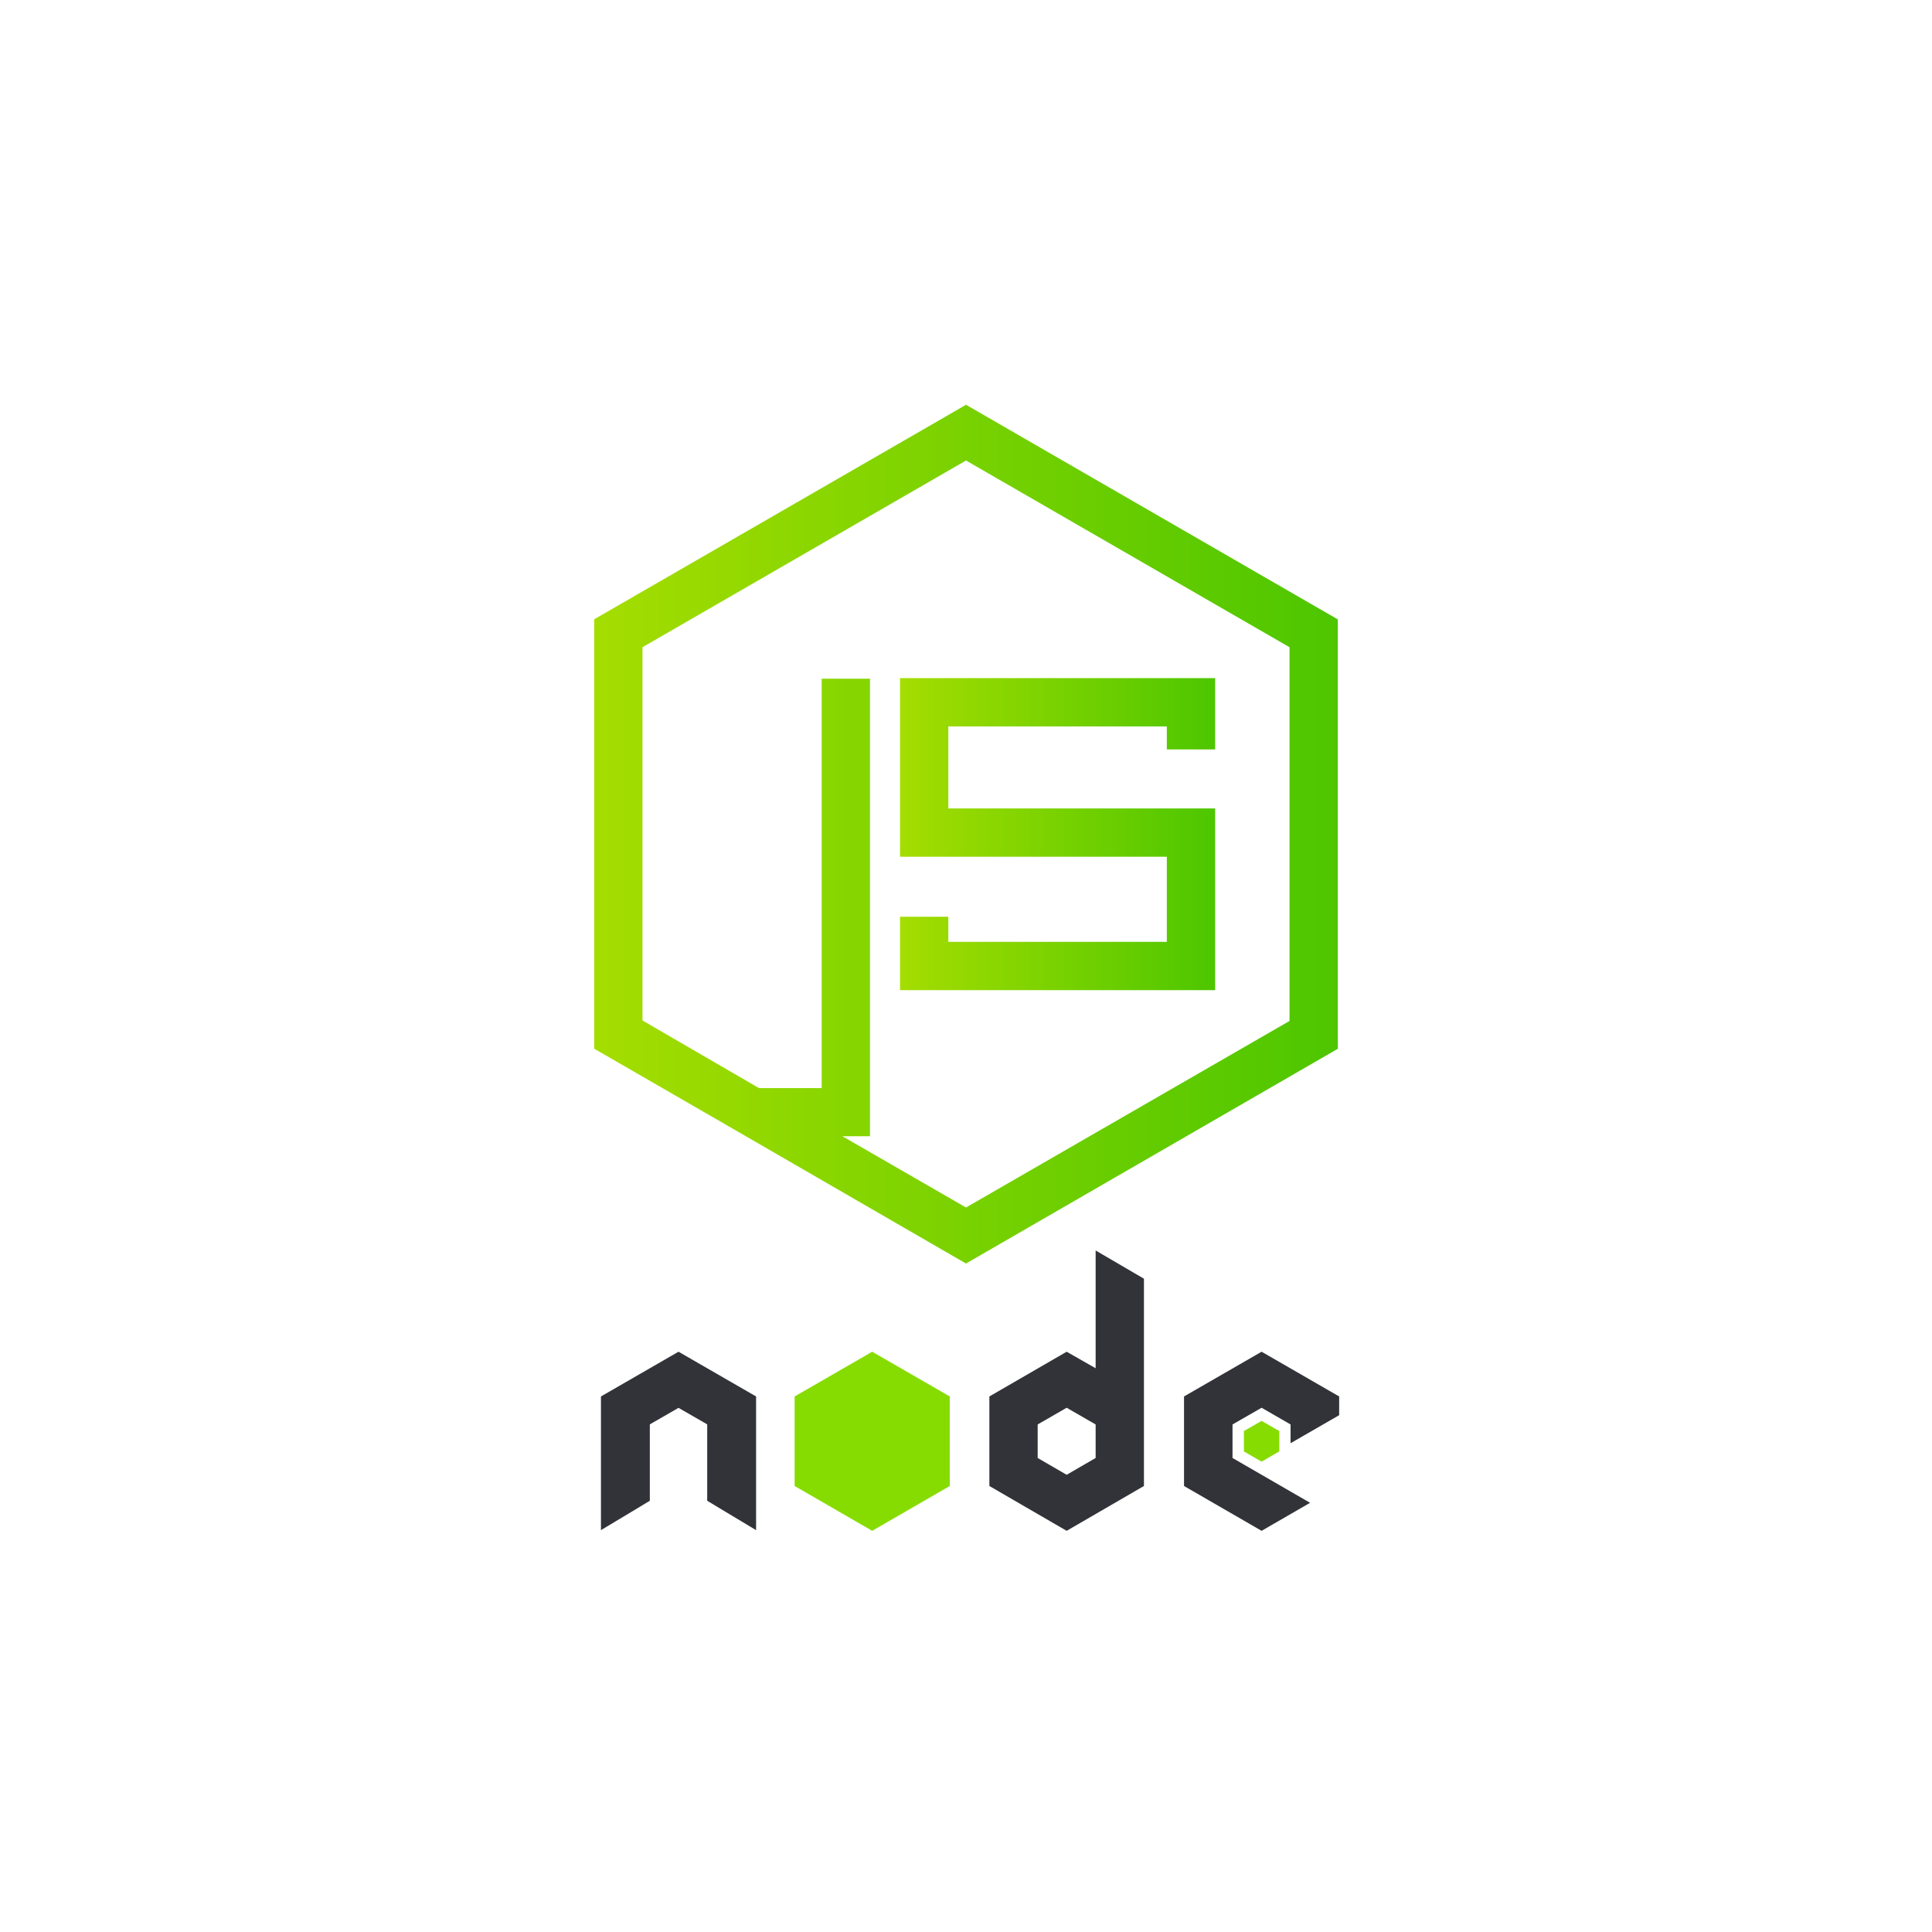 <svg viewBox="0 0 200 200" xmlns="http://www.w3.org/2000/svg" xmlns:xlink="http://www.w3.org/1999/xlink"><linearGradient id="a" gradientUnits="userSpaceOnUse" x1="93.17" x2="125.79" y1="86.35" y2="86.35"><stop offset="0" stop-color="#a5dd00"/><stop offset="1" stop-color="#4dc600"/></linearGradient><linearGradient id="b" x1="61.51" x2="138.49" xlink:href="#a" y1="86.35" y2="86.35"/><path d="m70.24 139.93-8.03 4.63v13.84l5.06-3.04v-7.91l2.97-1.71 2.97 1.71v7.91l5.06 3.04v-13.84z" fill="#313338"/><path d="m82.26 144.56v9.27l8.03 4.64 8.03-4.64v-9.27l-8.03-4.63z" fill="#86dc00"/><path d="m113.42 129.45v12.19l-3-1.71-8 4.63v9.27l8 4.64 8-4.64v-21.46zm0 21.48-3 1.74-3-1.74v-3.47l3-1.73 3 1.73z" fill="#313338"/><path d="m127.59 150.93v-2.35.01-1.13l3.01-1.73 3 1.73v1.94l5.03-2.9v-1.94l-8.03-4.63-8.03 4.63v9.27l8.03 4.64 5.02-2.9z" fill="#313338"/><path d="m128.77 148.14v2.11l1.83 1.06 1.83-1.06v-2.11l-1.83-1.05z" fill="#86dc00"/><path d="m125.79 102.5h-32.62v-7.6h5v2.6h22.62v-8.81h-27.62v-18.49h32.62v7.38h-5v-2.38h-22.62v8.49h27.62z" fill="url(#a)"/><path d="m100 41.9-1.24.72-37.25 21.49v44.45l14.71 8.49 23.78 13.75 38.49-22.23v-44.45zm33.49 63.79-33.49 19.31-12.8-7.38h2.86v-47.36h-5v42.38h-6.49l-12.06-7v-38.64l33.49-19.33 33.49 19.33z" fill="url(#b)"/></svg>